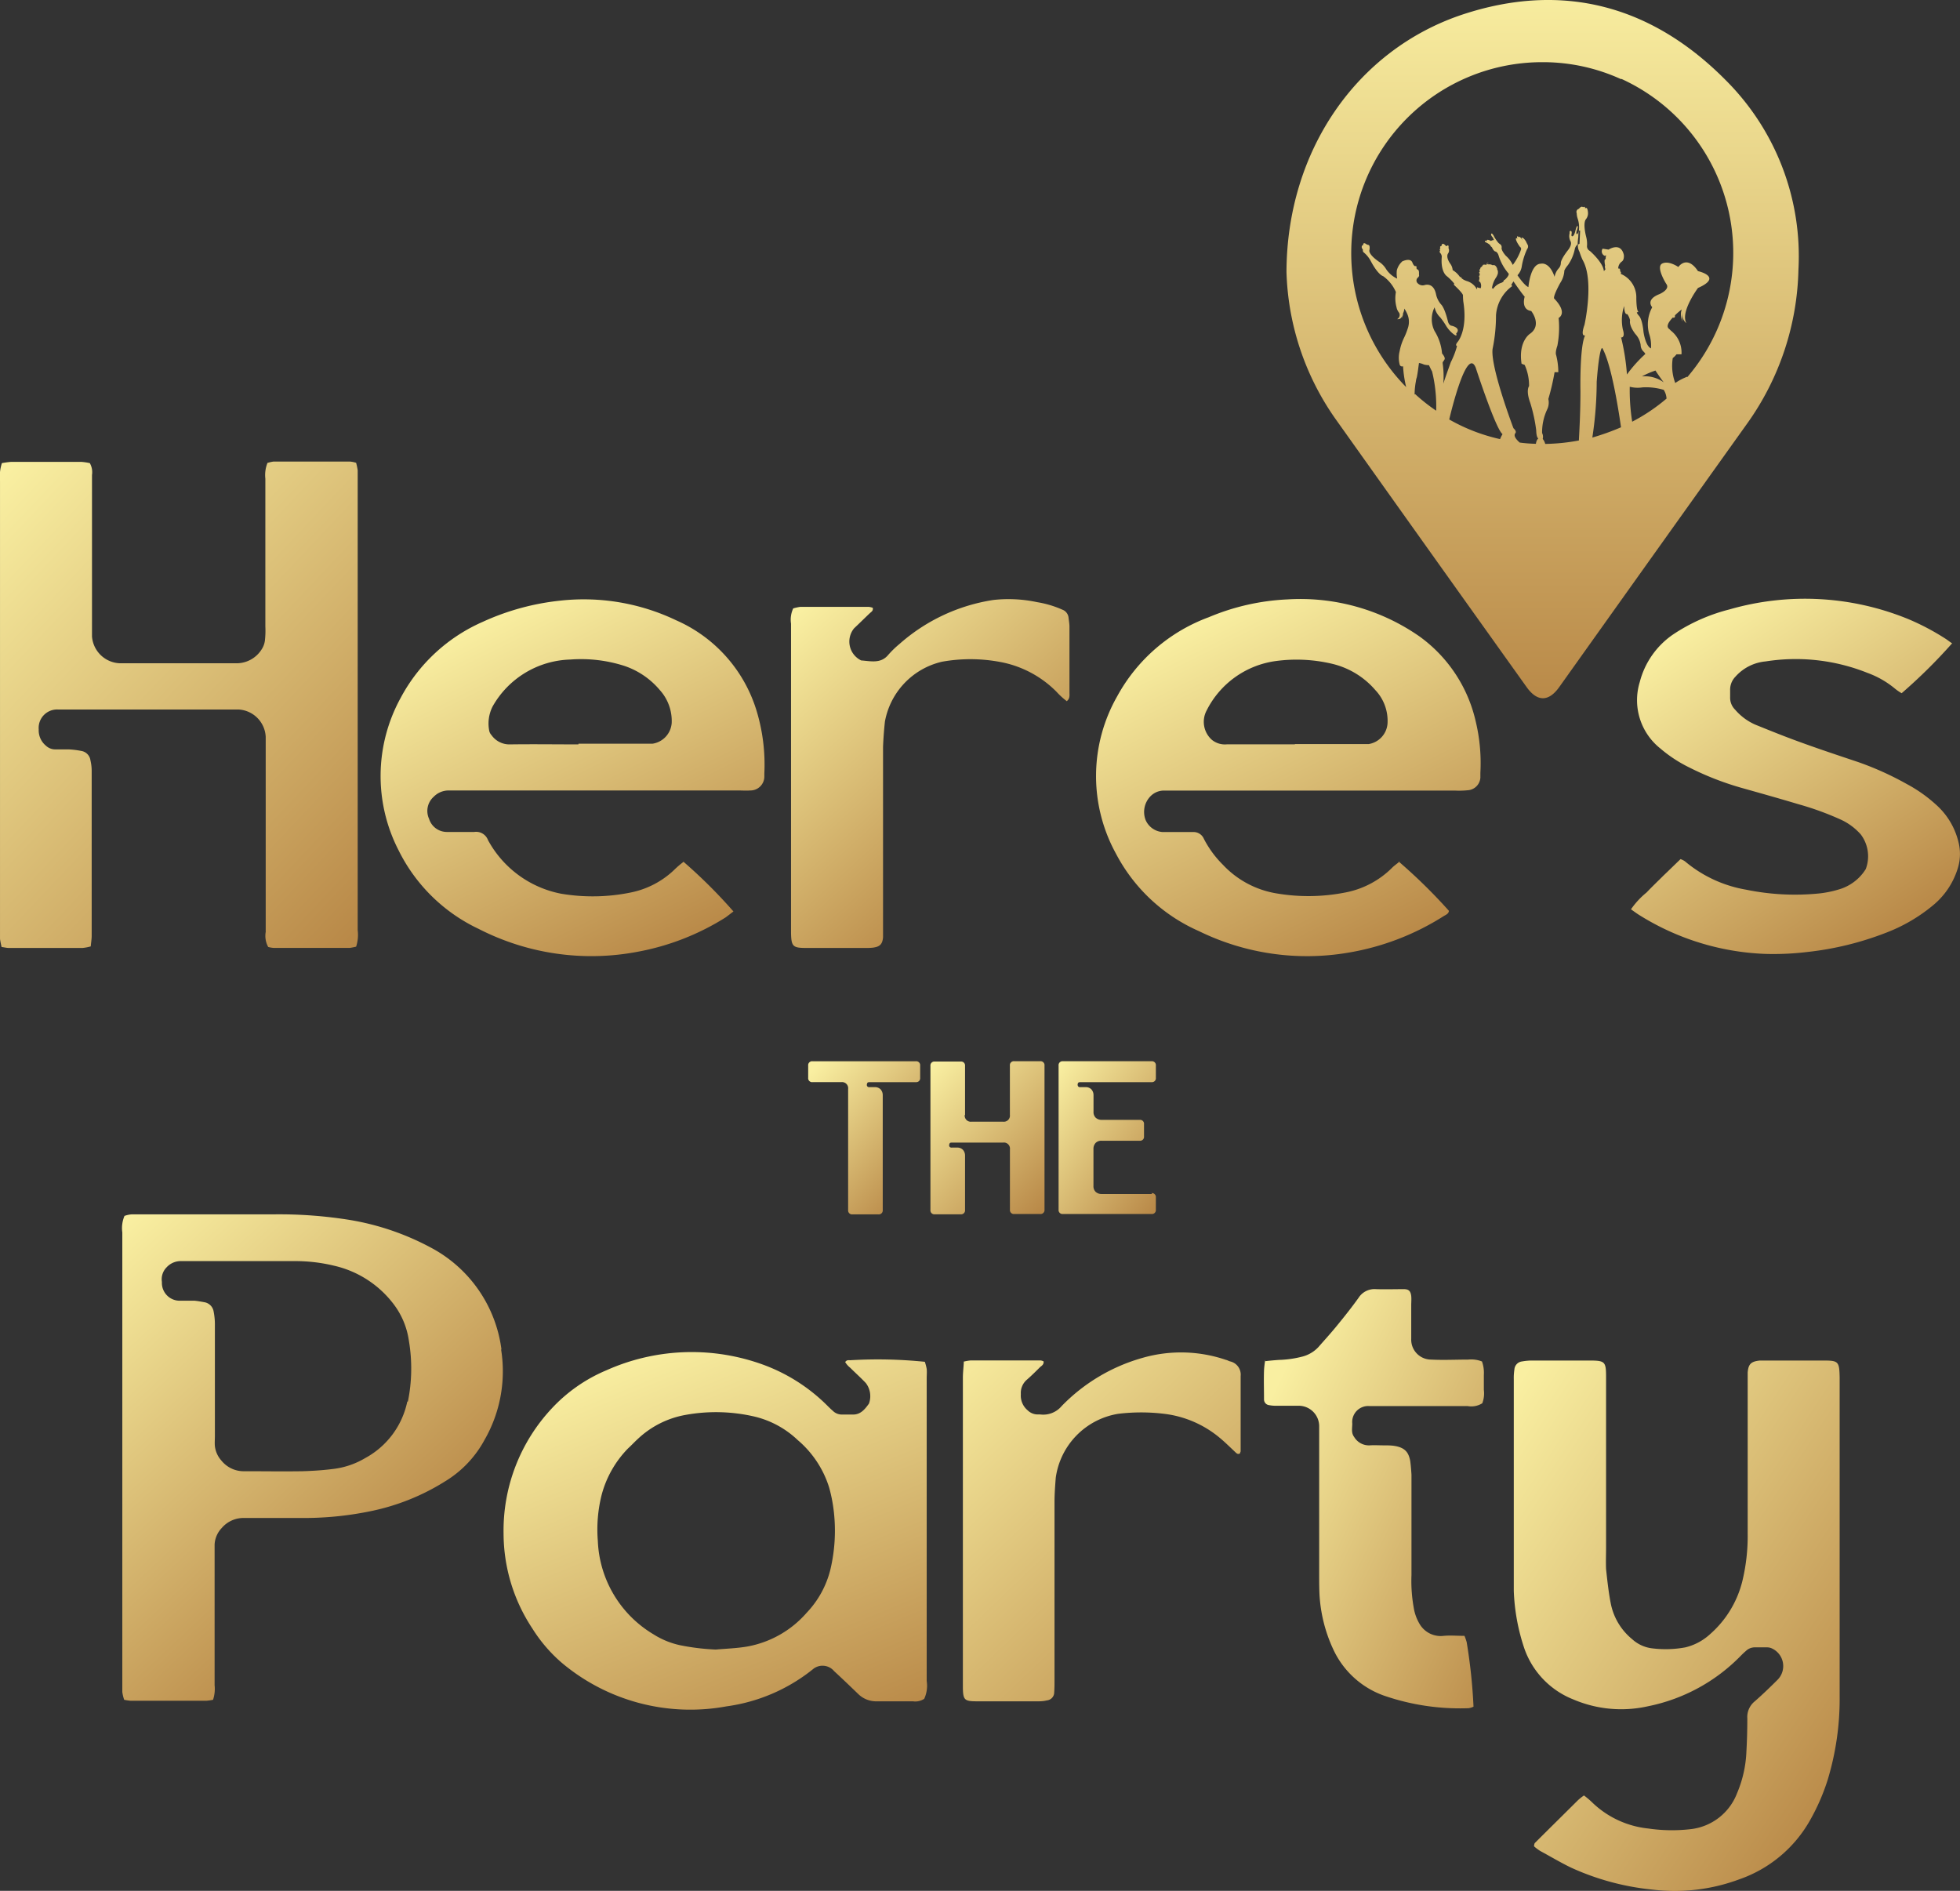 <svg id="Group_6178" data-name="Group 6178" xmlns="http://www.w3.org/2000/svg" xmlns:xlink="http://www.w3.org/1999/xlink" width="143.215" height="138.161" viewBox="0 0 143.215 138.161">
  <rect x="0" y="0" width="143.215" height="138.161" fill="#333333" stroke="none"/>
  <defs>
    <linearGradient id="linear-gradient" x1="0.077" y1="-0.02" x2="0.936" y2="0.895" gradientUnits="objectBoundingBox">
      <stop offset="0" stop-color="#f9efa1"/>
      <stop offset="1" stop-color="#b98948"/>
    </linearGradient>
    <linearGradient id="linear-gradient-2" x1="0.329" y1="-0.013" x2="0.855" y2="1.067" xlink:href="#linear-gradient"/>
    <linearGradient id="linear-gradient-3" x1="0.039" y1="-0.01" x2="0.646" y2="0.814" xlink:href="#linear-gradient"/>
    <linearGradient id="linear-gradient-4" x1="0.183" y1="0.09" x2="1.126" y2="0.947" xlink:href="#linear-gradient"/>
    <linearGradient id="linear-gradient-5" x1="0.051" y1="0.032" x2="0.83" y2="1.054" gradientUnits="objectBoundingBox">
      <stop offset="0" stop-color="#f5e89b"/>
      <stop offset="1" stop-color="#bd8f4d"/>
    </linearGradient>
    <linearGradient id="linear-gradient-6" x1="0.5" y1="0" x2="0.5" y2="1" xlink:href="#linear-gradient"/>
    <linearGradient id="linear-gradient-7" x1="0.084" y1="-0.031" x2="0.917" y2="1.031" xlink:href="#linear-gradient"/>
    <linearGradient id="linear-gradient-8" x1="0.275" y1="0.055" x2="0.768" y2="0.973" xlink:href="#linear-gradient"/>
    <linearGradient id="linear-gradient-9" x1="0.274" y1="0.055" x2="0.767" y2="0.973" xlink:href="#linear-gradient"/>
    <linearGradient id="linear-gradient-10" x1="0.209" y1="0.055" x2="0.769" y2="0.951" xlink:href="#linear-gradient"/>
    <linearGradient id="linear-gradient-11" x1="0.111" y1="-0.02" x2="0.712" y2="0.811" xlink:href="#linear-gradient"/>
    <linearGradient id="linear-gradient-12" x1="0.22" y1="-0.084" x2="0.964" y2="0.862" xlink:href="#linear-gradient"/>
    <linearGradient id="linear-gradient-13" x1="0.09" y1="-0.029" x2="0.907" y2="1.026" xlink:href="#linear-gradient"/>
    <linearGradient id="linear-gradient-14" x1="0.042" y1="-0.006" x2="0.958" y2="1.004" xlink:href="#linear-gradient"/>
  </defs>
  <g id="Group_92" data-name="Group 92" transform="translate(8.927 88.728)">
    <path id="Path_52" data-name="Path 52" d="M132.991,58.828a.7.7,0,0,1,.046-.182c1.048-1.048,2.119-2.1,3.167-3.144a4.113,4.113,0,0,1,.433-.342,6.292,6.292,0,0,1,.57.478,6.913,6.913,0,0,0,4.123,1.936,11.931,11.931,0,0,0,3.121.046A4.119,4.119,0,0,0,147.822,55a8.632,8.632,0,0,0,.684-3.03c.046-.82.068-1.64.068-2.438a1.472,1.472,0,0,1,.547-1.253c.57-.5,1.116-1.025,1.663-1.572a1.419,1.419,0,0,0-.387-2.278.834.834,0,0,0-.41-.091h-.843a.927.927,0,0,0-.683.273c-.137.114-.251.228-.365.342a13.051,13.051,0,0,1-6.789,3.691,8.9,8.9,0,0,1-5.445-.5,6.2,6.2,0,0,1-3.577-3.713,14.8,14.8,0,0,1-.775-4.215V24.77a4.165,4.165,0,0,1,.046-.752.63.63,0,0,1,.547-.57,4.194,4.194,0,0,1,.752-.068H137c1.185,0,1.253.068,1.253,1.23V37.026c0,.524-.023,1.071,0,1.595.091.843.182,1.686.342,2.506a4.486,4.486,0,0,0,1.572,2.62,2.612,2.612,0,0,0,1.435.661,7.94,7.94,0,0,0,2.438-.068,4.057,4.057,0,0,0,1.777-.934,7.573,7.573,0,0,0,2.392-3.9A14.044,14.044,0,0,0,148.6,36V24.268c.046-.638.251-.82.888-.888h4.647c1.094,0,1.162.068,1.185,1.23V47.916A20.352,20.352,0,0,1,154.451,54a15.294,15.294,0,0,1-1.276,2.939,9.5,9.5,0,0,1-5.194,4.351,13.5,13.5,0,0,1-6.311.752,18.7,18.7,0,0,1-5.992-1.617c-.752-.365-1.481-.8-2.233-1.207a3.392,3.392,0,0,1-.456-.342Z" transform="translate(-29.826 -12.695)" fill="url(#linear-gradient)"/>
    <path id="Path_53" data-name="Path 53" d="M124.056,23.868c.114-.205.273-.159.387-.159a34.028,34.028,0,0,1,5.445.114,3.516,3.516,0,0,1,.137.524c.023.228,0,.456,0,.683V47.15a2.272,2.272,0,0,1-.182,1.3,1.185,1.185,0,0,1-.82.182H126.4a1.872,1.872,0,0,1-1.367-.524c-.592-.57-1.185-1.139-1.777-1.686a1.1,1.1,0,0,0-1.572-.114A12.848,12.848,0,0,1,115.4,49a14.592,14.592,0,0,1-12.074-3.212,11.032,11.032,0,0,1-2.119-2.483,12.609,12.609,0,0,1-2.1-6.926,13.064,13.064,0,0,1,3.531-9.158,11.561,11.561,0,0,1,3.987-2.779,15.249,15.249,0,0,1,11.117-.524,12.913,12.913,0,0,1,4.989,3.076c.137.137.273.273.433.41a.927.927,0,0,0,.683.273h.752c.592.023.911-.387,1.207-.8a1.575,1.575,0,0,0-.228-1.5c-.365-.387-.775-.752-1.139-1.116a1.525,1.525,0,0,1-.365-.41ZM114.6,44.85c.775-.068,1.572-.091,2.347-.228a7.518,7.518,0,0,0,4.306-2.46,7.022,7.022,0,0,0,1.731-3.144,12.324,12.324,0,0,0,.251-4.283A11.086,11.086,0,0,0,122.894,33a7.443,7.443,0,0,0-2.3-3.463,6.882,6.882,0,0,0-3.144-1.709,12.432,12.432,0,0,0-5.1-.114,6.807,6.807,0,0,0-3.417,1.731c-.251.228-.478.478-.729.706a7.649,7.649,0,0,0-1.936,3.417,10.375,10.375,0,0,0-.273,3.349,8.329,8.329,0,0,0,4.055,6.812,6,6,0,0,0,1.936.8,16.511,16.511,0,0,0,2.6.319Z" transform="translate(-71.239 -13.046)" fill="url(#linear-gradient-2)"/>
    <path id="Path_54" data-name="Path 54" d="M114.588,28.554a9.849,9.849,0,0,0-5.194-7.45,19.108,19.108,0,0,0-5.878-2,32.447,32.447,0,0,0-5.559-.41H87.569a1.95,1.95,0,0,0-.524.114,2.285,2.285,0,0,0-.159,1.207v33.58a2.936,2.936,0,0,0,.137.57,4.465,4.465,0,0,0,.456.068h5.581a4.463,4.463,0,0,0,.456-.068,2.538,2.538,0,0,0,.114-1.071V42.816a1.881,1.881,0,0,1,.524-1.207,2.086,2.086,0,0,1,1.64-.729h4.465a24.017,24.017,0,0,0,4.784-.5,16.377,16.377,0,0,0,5.445-2.187,7.969,7.969,0,0,0,2.871-3.03,10.059,10.059,0,0,0,1.207-6.584Zm-6.88,3.827a6.115,6.115,0,0,1-3.076,4.123,5.951,5.951,0,0,1-2.392.8c-.729.091-1.458.137-2.187.159-1.412.023-2.8,0-4.215,0a2.092,2.092,0,0,1-1.709-.775,1.921,1.921,0,0,1-.478-1.048c-.023-.251,0-.5,0-.752V26.8a4.828,4.828,0,0,0-.091-1,.823.823,0,0,0-.661-.683c-.251-.046-.5-.091-.752-.114h-1a1.3,1.3,0,0,1-1.367-1.367,1.237,1.237,0,0,1,.342-1.071,1.4,1.4,0,0,1,1.048-.456h8.361a12.022,12.022,0,0,1,2.848.342,7.565,7.565,0,0,1,4.26,2.711,5.735,5.735,0,0,1,1.185,2.757,12.139,12.139,0,0,1-.068,4.442Z" transform="translate(-86.876 -18.69)" fill="url(#linear-gradient-3)"/>
    <path id="Path_55" data-name="Path 55" d="M123.6,26.354c.387-.046.683-.068.98-.091a7.581,7.581,0,0,0,1.754-.251,2.436,2.436,0,0,0,1.139-.683c.478-.547.98-1.094,1.435-1.663.524-.638,1.025-1.276,1.5-1.936a1.379,1.379,0,0,1,1.276-.638c.683.023,1.344,0,2.028,0,.365,0,.5.137.547.5.023.228,0,.456,0,.683v2.438a1.456,1.456,0,0,0,1.458,1.526c.888.046,1.8,0,2.711,0a2.148,2.148,0,0,1,1,.137,2.433,2.433,0,0,1,.137.98v1.094a2.01,2.01,0,0,1-.114.98,1.5,1.5,0,0,1-1.071.205h-7.176a1.167,1.167,0,0,0-1.253,1.276c0,.342-.091.683.137.98a1.254,1.254,0,0,0,1.139.615c.342-.023.683,0,1,0,.228,0,.456,0,.683.023.957.114,1.162.547,1.276,1.116.046.342.068.661.091,1v7.336a11.012,11.012,0,0,0,.205,2.6,3.32,3.32,0,0,0,.365.934,1.783,1.783,0,0,0,1.777.911c.5-.046,1,0,1.526,0a3.621,3.621,0,0,1,.16.456,39.835,39.835,0,0,1,.5,4.716,1.125,1.125,0,0,1-.365.114,16.987,16.987,0,0,1-6.219-.934,6.461,6.461,0,0,1-3.645-3.326,10.871,10.871,0,0,1-1.025-4.055c-.023-.5-.023-1-.023-1.526V31.138a1.5,1.5,0,0,0-1.549-1.526h-1.526a2.6,2.6,0,0,1-.592-.046.417.417,0,0,1-.364-.41c0-.706-.023-1.412,0-2.119a6.265,6.265,0,0,1,.091-.775Z" transform="translate(-40.069 -15.623)" fill="url(#linear-gradient-4)"/>
    <path id="Path_56" data-name="Path 56" d="M113.886,23.8a2.976,2.976,0,0,1,.5-.091h5.149a.724.724,0,0,1,.205.068c.023.228-.137.319-.251.41-.319.319-.638.638-.98.934a1.271,1.271,0,0,0-.433,1.048,1.4,1.4,0,0,0,.5,1.185,1.049,1.049,0,0,0,.752.3h.16a1.758,1.758,0,0,0,1.572-.615,13.225,13.225,0,0,1,5.946-3.531,10.182,10.182,0,0,1,6.06.159c.114.023.205.091.319.114a.992.992,0,0,1,.752,1.071v5.49c0,.046-.046.091-.046.159-.159.091-.251,0-.365-.114-.365-.342-.729-.706-1.116-1.025a7.765,7.765,0,0,0-4.055-1.754,13.913,13.913,0,0,0-3.372,0,5.5,5.5,0,0,0-4.556,4.67c-.046.592-.091,1.185-.091,1.777V47.042c0,.319,0,.615-.023.934a.588.588,0,0,1-.524.57,2.483,2.483,0,0,1-.592.068h-4.556c-.889,0-.98-.114-1-.957V24.966c0-.365.046-.729.068-1.139Z" transform="translate(-52.411 -13.029)" fill="url(#linear-gradient-5)"/>
  </g>
  <g id="Group_122" data-name="Group 122" transform="translate(0 0)">
    <path id="Path_51" data-name="Path 51" d="M82.237,9.737c-5.377-5.422-11.869-7.2-19.2-4.784C55.286,7.527,50.183,14.931,50.16,23.771a19.6,19.6,0,0,0,3.691,10.89q6.9,9.705,13.851,19.433c.775,1.094,1.617,1.094,2.392,0q6.835-9.6,13.692-19.2a20.063,20.063,0,0,0,3.782-11.3A18.165,18.165,0,0,0,82.237,9.737ZM59.523,32.724h0v-.091a5.3,5.3,0,0,1,.091-.866,1.311,1.311,0,0,1,.068-.3c.068-.319.114-.729.159-1.048a1.325,1.325,0,0,1,.365.114,1.47,1.47,0,0,0,.364.046c.068.137.137.3.228.456a10.734,10.734,0,0,1,.3,2.87A13.168,13.168,0,0,1,59.569,32.7Zm6.242,3.258a13.365,13.365,0,0,1-3.713-1.435c.159-.683,1.3-5.354,1.936-3.782,0,0,1.458,4.488,1.959,4.853A2.376,2.376,0,0,0,65.765,35.982Zm2.62.342a10.367,10.367,0,0,1-1.185-.091c-.228-.205-.478-.478-.319-.683,0,0,.137-.114-.137-.365,0,0-1.686-4.442-1.526-5.787a12.023,12.023,0,0,0,.251-2.46A2.87,2.87,0,0,1,66.654,24.8l-.068-.091s.114-.182.159-.251c0,0,.592.866.82,1.116,0,0-.3.934.478,1.048,0,0,.82,1.025-.091,1.663,0,0-.866.547-.615,2.187l.228.091a3.645,3.645,0,0,1,.319,1.549s-.251.3.091,1.23a11.494,11.494,0,0,1,.433,2s0,.524.159.592c0,0-.137.068-.182.387Zm4.123-.456a27.3,27.3,0,0,0,.319-4.078c.205-2.665.41-2.46.41-2.46.683,1.207,1.207,4.67,1.367,5.787A17.7,17.7,0,0,1,72.509,35.868Zm2.119-7.313s.3.023.114-.57a3.3,3.3,0,0,1,.091-1.731s0,.661.228.592a1.186,1.186,0,0,1,.205.456s-.114.342.387,1a1.476,1.476,0,0,1,.387.8.681.681,0,0,0,.228.5.567.567,0,0,1,.114.159,9.733,9.733,0,0,0-1.344,1.5,16.025,16.025,0,0,0-.433-2.734Zm2.483,2.392c.068.137.592.866.615.888a2.291,2.291,0,0,0-1.595-.433,5.774,5.774,0,0,1,1-.433Zm-1.686,3.782a14.506,14.506,0,0,1-.182-2.574,2.271,2.271,0,0,0,.934.046,4.5,4.5,0,0,1,1.549.182,1.321,1.321,0,0,1,.205.638,13.407,13.407,0,0,1-2.506,1.686Zm4.055-3.235-.046-.068a4.046,4.046,0,0,0-.866.456,3.558,3.558,0,0,1-.182-1.823,1.545,1.545,0,0,0,.273-.273h.365a2.036,2.036,0,0,0-.775-1.731h0l-.114-.114c-.273-.182-.046-.524.251-.843.205.068.159-.159.159-.159a4.753,4.753,0,0,1,.5-.433,1.074,1.074,0,0,0,.068.888,1.178,1.178,0,0,1,0-.683.765.765,0,0,0,.273.8c-.478-.8.843-2.574.843-2.574,1.868-.82,0-1.23,0-1.23-.82-1.23-1.435-.3-1.435-.3s-.706-.5-1.185-.251.3,1.481.3,1.481c.319.41-.5.752-.5.752-1.048.41-.524.957-.524.957a2.616,2.616,0,0,0-.228,1.936,2.6,2.6,0,0,1,.137,1.071c-.41-.182-.547-1.207-.547-1.207-.091-.957-.319-1.162-.319-1.162-.205-.228-.159-.273-.159-.273.137,0,.091-.046.091-.046-.137-.137-.137-.98-.137-.98a1.857,1.857,0,0,0-1.139-1.777c.046-.114,0-.137,0-.137a.225.225,0,0,1-.046-.137c0-.159-.137-.114-.137-.114A.629.629,0,0,1,74.673,23c.182-.137.137-.478.137-.478-.228-.98-1.116-.387-1.116-.387l-.433-.068a.348.348,0,0,0,.159.524l.114-.046c-.068.068-.046.3-.046.3-.159-.068-.046.456-.046.456-.046.068.023.273.023.273l-.114.137c-.046-.638-1.025-1.481-1.025-1.481a.379.379,0,0,1-.205-.387,2.055,2.055,0,0,0-.068-.661c-.251-1.025-.023-1.253-.023-1.253a.707.707,0,0,0,.159-.524c-.046-.478-.205-.273-.205-.273,0-.205-.159-.091-.159-.091-.114-.137-.3.114-.3.114a.233.233,0,0,0-.159.319,1.365,1.365,0,0,0,.068.387,1.98,1.98,0,0,1,.091.888h.091l-.046.957a.731.731,0,0,0-.114.068.9.9,0,0,0,.114.524,4.99,4.99,0,0,0,.228.592c.866,1.5.137,4.739.137,4.739-.319.911.046.775.046.775-.41.8-.342,4.078-.342,4.078,0,1.709-.091,3.053-.114,3.6a14.526,14.526,0,0,1-2.46.251.914.914,0,0,0-.182-.365.61.61,0,0,0-.046-.433,3.93,3.93,0,0,1,.365-1.709,1.155,1.155,0,0,0,.091-.775,16.962,16.962,0,0,0,.456-1.959h.273a5.1,5.1,0,0,0-.159-1.253s-.091-.159.091-.683a7.111,7.111,0,0,0,.091-2.028s.706-.342-.319-1.412c0,0-.159-.046.433-1.139a1.809,1.809,0,0,0,.3-.843s-.046-.091.273-.478a3.085,3.085,0,0,0,.5-1.185.592.592,0,0,1,.205-.319h0a3.312,3.312,0,0,1,.046-.524c0-.182.023-.342.023-.5-.023.3-.137.273-.137.273-.068-.023,0-.251,0-.251.137-.342.046-.342.046-.342-.068,0-.159.41-.159.41-.091.342-.205.342-.205.342-.091,0-.068-.114-.068-.114.068-.342-.091-.273-.091-.273-.046,0-.046.091-.046.091v.091a.783.783,0,0,0,.068.57c.137.251-.159.615-.159.615-.57.729-.547.957-.547.957a.6.6,0,0,1-.159.41,1.265,1.265,0,0,0-.3.615c-.387-1.139-1-.957-1-.957-.775,0-.911,1.709-.911,1.709-.3-.114-.8-.866-.8-.866a1.2,1.2,0,0,0,.319-.683,4.852,4.852,0,0,1,.387-1.23.292.292,0,0,0,.046-.3,2.934,2.934,0,0,1-.137-.273c-.228-.342-.319-.251-.319-.251-.023,0,.068.159.091.205-.228-.342-.251-.273-.251-.273-.068,0-.023.091,0,.114-.091-.182-.137-.159-.137-.159-.068.046,0,.228.046.273-.068-.137-.137-.137-.137-.137-.114.114.273.638.273.638a.177.177,0,0,1,.068.228,3.971,3.971,0,0,1-.592,1.094,2.028,2.028,0,0,0-.5-.661c-.342-.387-.319-.57-.319-.57a.27.27,0,0,0-.091-.273.7.7,0,0,1-.182-.159,3.616,3.616,0,0,1-.251-.365c-.159-.342-.228-.251-.228-.251-.068.114.137.3.137.3a.252.252,0,0,0,.068.159.409.409,0,0,0-.228.068c-.251-.137-.3-.068-.3-.068a.11.11,0,0,0,0,.091c-.137-.068-.137-.023-.137-.023-.046.068.091.114.091.114a.992.992,0,0,1,.3.205c0,.068.114.137.114.137.137.319.273.319.273.319.137.046.205.251.205.251a3.653,3.653,0,0,0,.752,1.367c.023.182-.3.456-.3.456a.032.032,0,0,0-.046,0c0,.137-.182.205-.182.205a1.124,1.124,0,0,0-.615.456c-.046-.137-.091,0-.091,0a1.909,1.909,0,0,1,.342-.888c.046-.046,0-.046,0-.046a.071.071,0,0,0,.046-.091c.023,0,.023-.046.023-.046.046.046.023-.023.023-.023v-.046a.388.388,0,0,0-.046-.3V23.52c-.114-.3-.273-.251-.273-.251H65.2a.387.387,0,0,0-.3-.046c.068-.091-.091,0-.091,0a.185.185,0,0,1,.114-.159c-.114,0-.159.182-.159.182-.319-.046-.251.046-.251.046-.091.023-.046.068-.046.068-.205.114-.137.182-.137.182-.091.046-.046.068-.046.068-.068.068,0,.091,0,.091.023.046,0,.046,0,.046-.091.068-.023.114-.023.114a.234.234,0,0,1,0,.182c-.068,0-.023.068-.023.068a.338.338,0,0,1,0,.228c-.046.159.068.159.068.159a.55.55,0,0,1,.046.456,1.551,1.551,0,0,1-.273-.068.339.339,0,0,1,0,.159,1.216,1.216,0,0,0-.752-.615c-.387-.137-.41-.273-.41-.273,0-.068-.068,0-.068,0a1.637,1.637,0,0,0-.547-.524.88.88,0,0,0-.182-.478c-.342-.5-.159-.729-.159-.729a.4.4,0,0,0,.068-.319.223.223,0,0,1-.023-.159c0-.205-.114-.091-.114-.091a.063.063,0,0,1-.091,0c-.3-.342-.319.023-.319.023-.137,0-.091.114-.091.114.023.046,0,.068,0,.068-.068.068,0,.159,0,.159-.091.046,0,.159,0,.159a.393.393,0,0,1,.114.3c-.091,1.094.365,1.39.365,1.39a3.691,3.691,0,0,1,.547.547.088.088,0,0,0,0,.114c.706.661.638.752.638.752,0,.205.023.433.023.433.342,2.119-.41,2.962-.41,2.962-.228.273-.046.3-.046.3h0a6.153,6.153,0,0,1-.456,1.185c-.205.57-.433,1.207-.547,1.572a6.777,6.777,0,0,0-.046-1.481v-.091a1.453,1.453,0,0,0,.137-.205s.091-.114-.182-.433a3.685,3.685,0,0,0-.547-1.64,1.919,1.919,0,0,1,0-1.731,1.45,1.45,0,0,0,.41.729,5.052,5.052,0,0,1,.456.661,2.46,2.46,0,0,0,.387.456c.433.387.342.114.342.114-.046-.046.023-.091.023-.091.3-.387-.365-.524-.365-.524-.205-.023-.273-.3-.273-.3-.251-1.048-.5-1.253-.5-1.253a1.666,1.666,0,0,1-.365-.706c-.182-.98-.866-.706-.866-.706a.5.5,0,0,1-.478-.137.271.271,0,0,1,0-.41c.137-.114.091-.205.091-.205v-.159c0-.205-.091-.228-.091-.228-.114-.046-.091-.137-.091-.137.023-.159-.091-.114-.091-.114-.114,0-.205-.251-.205-.251-.137-.387-.706-.114-.706-.114h-.046v.046h-.023a1.328,1.328,0,0,0-.365.615,1.932,1.932,0,0,0,.023.615,1.923,1.923,0,0,1-.8-.683,1.656,1.656,0,0,0-.524-.547c-.82-.57-.706-.843-.706-.843.068-.387-.068-.387-.068-.387a.426.426,0,0,1-.205-.091c-.182-.114-.182.068-.182.068,0,.046-.023.046-.023.046a.084.084,0,0,0-.068.046.222.222,0,0,0,.023.205c.068.068.046.114.046.114,0,.137.068.159.068.159a2.131,2.131,0,0,1,.478.57c.57,1.094.934,1.162.934,1.162a2.784,2.784,0,0,1,.934,1.162,2.514,2.514,0,0,0,.046,1.116.867.867,0,0,0,.182.387.341.341,0,0,1-.137.478c.387.046.387-.387.387-.387a2,2,0,0,1-.046.319.783.783,0,0,0,.091-.365.774.774,0,0,0,.091-.342,2.451,2.451,0,0,1,.251.478,1.447,1.447,0,0,1,0,.98,5.1,5.1,0,0,1-.251.638,3.877,3.877,0,0,0-.342,1.025,1.943,1.943,0,0,0,0,.957.182.182,0,0,0,.251.137h0a8.442,8.442,0,0,0,.228,1.526A13.951,13.951,0,0,1,68.841,8.439h.114a13.718,13.718,0,0,1,5.627,1.23h.068a13.968,13.968,0,0,1,4.784,21.8Z" transform="translate(43.842 -3.896)" fill="url(#linear-gradient-6)"/>
    <g id="Group_93" data-name="Group 93" transform="translate(0 33.726)">
      <path id="Path_57" data-name="Path 57" d="M28.472,18.791a2.649,2.649,0,0,1,.41-.091h5.582a2,2,0,0,1,.456.091,4.664,4.664,0,0,1,.114.547v33.6a2.8,2.8,0,0,1-.114,1.207,4.025,4.025,0,0,1-.456.091H28.882a1.956,1.956,0,0,1-.387-.068,1.679,1.679,0,0,1-.182-1.094V38.816a2.1,2.1,0,0,0-2-2H13.117a1.346,1.346,0,0,0-1.39,1.458,1.45,1.45,0,0,0,.524,1.185,1,1,0,0,0,.683.273h1a6.227,6.227,0,0,1,.911.114.8.8,0,0,1,.661.683,3.416,3.416,0,0,1,.091.843V53.351c0,.251-.046.5-.068.775a3.348,3.348,0,0,1-.592.114h-5.4c-.159,0-.319-.046-.524-.068-.046-.205-.091-.41-.114-.592V20.09a3.1,3.1,0,0,1,.137-1.276,6.575,6.575,0,0,1,.661-.091h5.149a4.407,4.407,0,0,1,.615.091,1.342,1.342,0,0,1,.159.866v11.8a2.12,2.12,0,0,0,2.05,1.959h8.543a2.165,2.165,0,0,0,1.823-1.048,1.523,1.523,0,0,0,.228-.706,6.318,6.318,0,0,0,.023-.934v-10.8a2.393,2.393,0,0,1,.159-1.162Z" transform="translate(-8.898 -18.7)" fill="url(#linear-gradient-7)"/>
      <path id="Path_58" data-name="Path 58" d="M66.167,42.288a39.227,39.227,0,0,1,3.668,3.6c-.023.228-.251.3-.387.387A18.751,18.751,0,0,1,62.5,48.94a17.949,17.949,0,0,1-10.935-1.572A12.529,12.529,0,0,1,45.5,41.7a11.771,11.771,0,0,1,.091-11.482,12.564,12.564,0,0,1,6.7-5.787,16.7,16.7,0,0,1,5.741-1.3,15.233,15.233,0,0,1,9.659,2.711,10.524,10.524,0,0,1,4.1,6.2,13.076,13.076,0,0,1,.342,3.759v.342a.987.987,0,0,1-.934.934,6.318,6.318,0,0,1-.934.023H49.058a1.376,1.376,0,0,0-1.048.433,1.645,1.645,0,0,0-.342,1.709,1.459,1.459,0,0,0,1.253.888h2.21a.817.817,0,0,1,.8.5,7.5,7.5,0,0,0,1.39,1.891,6.9,6.9,0,0,0,3.964,2.1,13.869,13.869,0,0,0,4.944-.068,6.572,6.572,0,0,0,3.463-1.823c.159-.159.342-.273.547-.456ZM58.58,33.7h5.4a1.645,1.645,0,0,0,1.367-1.481,3.27,3.27,0,0,0-.888-2.46,5.978,5.978,0,0,0-3.121-1.914,11.293,11.293,0,0,0-4.192-.205,6.652,6.652,0,0,0-5.012,3.6A1.76,1.76,0,0,0,52.5,33.38a1.5,1.5,0,0,0,1.094.342H58.58Z" transform="translate(36.037 -13.059)" fill="url(#linear-gradient-8)"/>
      <path id="Path_59" data-name="Path 59" d="M43.2,42.262a37.465,37.465,0,0,1,3.691,3.668c-.182.137-.387.3-.57.433a18.236,18.236,0,0,1-6.4,2.506,18.048,18.048,0,0,1-11.641-1.663,12.445,12.445,0,0,1-5.855-5.741,11.857,11.857,0,0,1,.137-11.117,12.458,12.458,0,0,1,6.014-5.582,18.091,18.091,0,0,1,5.673-1.549,15.654,15.654,0,0,1,8.452,1.435,10.584,10.584,0,0,1,5.878,6.607,13.531,13.531,0,0,1,.57,4.579v.251a1.021,1.021,0,0,1-1.048,1c-.273.023-.57,0-.843,0H26.041a1.525,1.525,0,0,0-1.048.456,1.387,1.387,0,0,0-.342,1.618,1.36,1.36,0,0,0,1.276.957h2.028a.923.923,0,0,1,1,.592,7.751,7.751,0,0,0,5.331,3.918,13.856,13.856,0,0,0,5.126-.091,6.428,6.428,0,0,0,3.235-1.731,6.815,6.815,0,0,1,.592-.5Zm-7.632-8.589h5.4a1.651,1.651,0,0,0,1.412-1.526,3.375,3.375,0,0,0-.866-2.392,5.794,5.794,0,0,0-2.62-1.777,10.352,10.352,0,0,0-3.918-.456A6.734,6.734,0,0,0,29.3,30.939a2.746,2.746,0,0,0-.251,1.8.635.635,0,0,0,.159.3,1.6,1.6,0,0,0,1.367.683c1.663-.023,3.326,0,4.989,0Z" transform="translate(6.701 -13.056)" fill="url(#linear-gradient-9)"/>
      <path id="Path_60" data-name="Path 60" d="M84.652,26.378A39.282,39.282,0,0,1,80.985,30a3.634,3.634,0,0,1-.524-.365A6.712,6.712,0,0,0,78.5,28.519a14.122,14.122,0,0,0-7.45-.843,3.353,3.353,0,0,0-2.21,1.116,1.356,1.356,0,0,0-.387,1v.5a1.219,1.219,0,0,0,.365.911A4.115,4.115,0,0,0,70.3,32.3c1.071.433,2.141.866,3.212,1.253,1.435.524,2.87,1,4.306,1.481a22.345,22.345,0,0,1,3.531,1.595,10.557,10.557,0,0,1,2.187,1.549,5.31,5.31,0,0,1,1.64,2.871,3.521,3.521,0,0,1-.114,1.823,5.621,5.621,0,0,1-1.777,2.62A12.148,12.148,0,0,1,79.8,47.519a22.558,22.558,0,0,1-5.718,1.39,20.45,20.45,0,0,1-3.121.137A18.656,18.656,0,0,1,61.8,46.2c-.182-.114-.365-.251-.592-.41a5.894,5.894,0,0,1,1.139-1.23c.41-.433.843-.843,1.253-1.253.41-.387.8-.775,1.23-1.185a1.37,1.37,0,0,1,.319.159,9.379,9.379,0,0,0,4.465,2.073,17.757,17.757,0,0,0,5.377.273,7.769,7.769,0,0,0,1.572-.342,3.446,3.446,0,0,0,1.663-1.23l.137-.205A2.647,2.647,0,0,0,78,40.32a4.4,4.4,0,0,0-1.481-1.094,21.6,21.6,0,0,0-3.076-1.116c-1.367-.41-2.757-.8-4.124-1.185a21.41,21.41,0,0,1-3.85-1.5,10,10,0,0,1-2.119-1.39,4.507,4.507,0,0,1-1.5-4.852,6.031,6.031,0,0,1,2.415-3.463,13.289,13.289,0,0,1,4.146-1.845,19.908,19.908,0,0,1,13.054.706,17.693,17.693,0,0,1,2.757,1.458c.137.091.273.205.456.319Z" transform="translate(57.966 -13.073)" fill="url(#linear-gradient-10)"/>
      <path id="Path_61" data-name="Path 61" d="M54.437,30.587a5.358,5.358,0,0,1-.752-.683,7.777,7.777,0,0,0-4.1-2.187,11.768,11.768,0,0,0-4.283-.023,5.5,5.5,0,0,0-4.169,4.374q-.1.923-.137,1.845v13.92c-.046.5-.228.683-.729.752a3.694,3.694,0,0,1-.5.023h-4.4c-.957,0-1.071-.114-1.094-1.071V24.914a1.946,1.946,0,0,1,.159-1.116,3.54,3.54,0,0,1,.524-.114h4.989a1.391,1.391,0,0,1,.3.068c.046.228-.114.3-.205.387-.387.365-.775.752-1.162,1.116A1.529,1.529,0,0,0,39.4,27.6c.683.046,1.412.251,1.959-.387a7.169,7.169,0,0,1,.843-.82,13.387,13.387,0,0,1,6.857-3.212,9.991,9.991,0,0,1,3.189.159,7.476,7.476,0,0,1,1.845.547.7.7,0,0,1,.456.57c.023.228.068.456.068.661v4.807c0,.205.046.456-.182.638Z" transform="translate(23.527 -13.068)" fill="url(#linear-gradient-11)"/>
    </g>
  </g>
  <g id="Group_94" data-name="Group 94" transform="translate(59.056 77.543)">
    <path id="Path_62" data-name="Path 62" d="M76.146,28.418a.446.446,0,0,0-.5-.5h-2.1a.288.288,0,0,1-.319-.319v-.888a.288.288,0,0,1,.319-.319H81.09a.288.288,0,0,1,.319.319V27.6a.288.288,0,0,1-.319.319H77.718s-.137,0-.159.046a.323.323,0,0,0-.046.137.167.167,0,0,0,.046.137.192.192,0,0,0,.159.046h.365a.567.567,0,0,1,.433.159.624.624,0,0,1,.159.433v8.384a.288.288,0,0,1-.319.319H76.465a.288.288,0,0,1-.319-.319V28.44Z" transform="translate(-73.23 -26.39)" fill="url(#linear-gradient-12)"/>
    <path id="Path_63" data-name="Path 63" d="M79.656,30.308a.446.446,0,0,0,.5.5h2.3a.446.446,0,0,0,.5-.5v-3.6a.288.288,0,0,1,.319-.319h1.891a.288.288,0,0,1,.319.319V37.234a.288.288,0,0,1-.319.319H83.278a.288.288,0,0,1-.319-.319v-4.4a.446.446,0,0,0-.5-.5H78.722s-.137,0-.159.046a.324.324,0,0,0-.046.137.167.167,0,0,0,.046.137.192.192,0,0,0,.159.046h.365a.567.567,0,0,1,.433.159.624.624,0,0,1,.159.433v3.964a.288.288,0,0,1-.319.319H77.469a.288.288,0,0,1-.319-.319V26.732a.288.288,0,0,1,.319-.319H79.36a.288.288,0,0,1,.319.319v3.6Z" transform="translate(-68.22 -26.39)" fill="url(#linear-gradient-13)"/>
    <path id="Path_64" data-name="Path 64" d="M88.049,36.027a.288.288,0,0,1,.319.319v.888a.288.288,0,0,1-.319.319h-6.47a.288.288,0,0,1-.319-.319V26.709a.288.288,0,0,1,.319-.319h6.47a.288.288,0,0,1,.319.319V27.6a.288.288,0,0,1-.319.319H82.855s-.137,0-.159.046a.228.228,0,0,0,0,.273.192.192,0,0,0,.159.046h.365a.567.567,0,0,1,.433.159.624.624,0,0,1,.159.433v1.207a.567.567,0,0,0,.159.433.624.624,0,0,0,.433.159h2.779a.288.288,0,0,1,.319.319v.888a.288.288,0,0,1-.319.319H84.4a.567.567,0,0,0-.433.159.624.624,0,0,0-.159.433V35.5a.567.567,0,0,0,.159.433.624.624,0,0,0,.433.159h3.691Z" transform="translate(-62.966 -26.39)" fill="url(#linear-gradient-14)"/>
  </g>
</svg>
